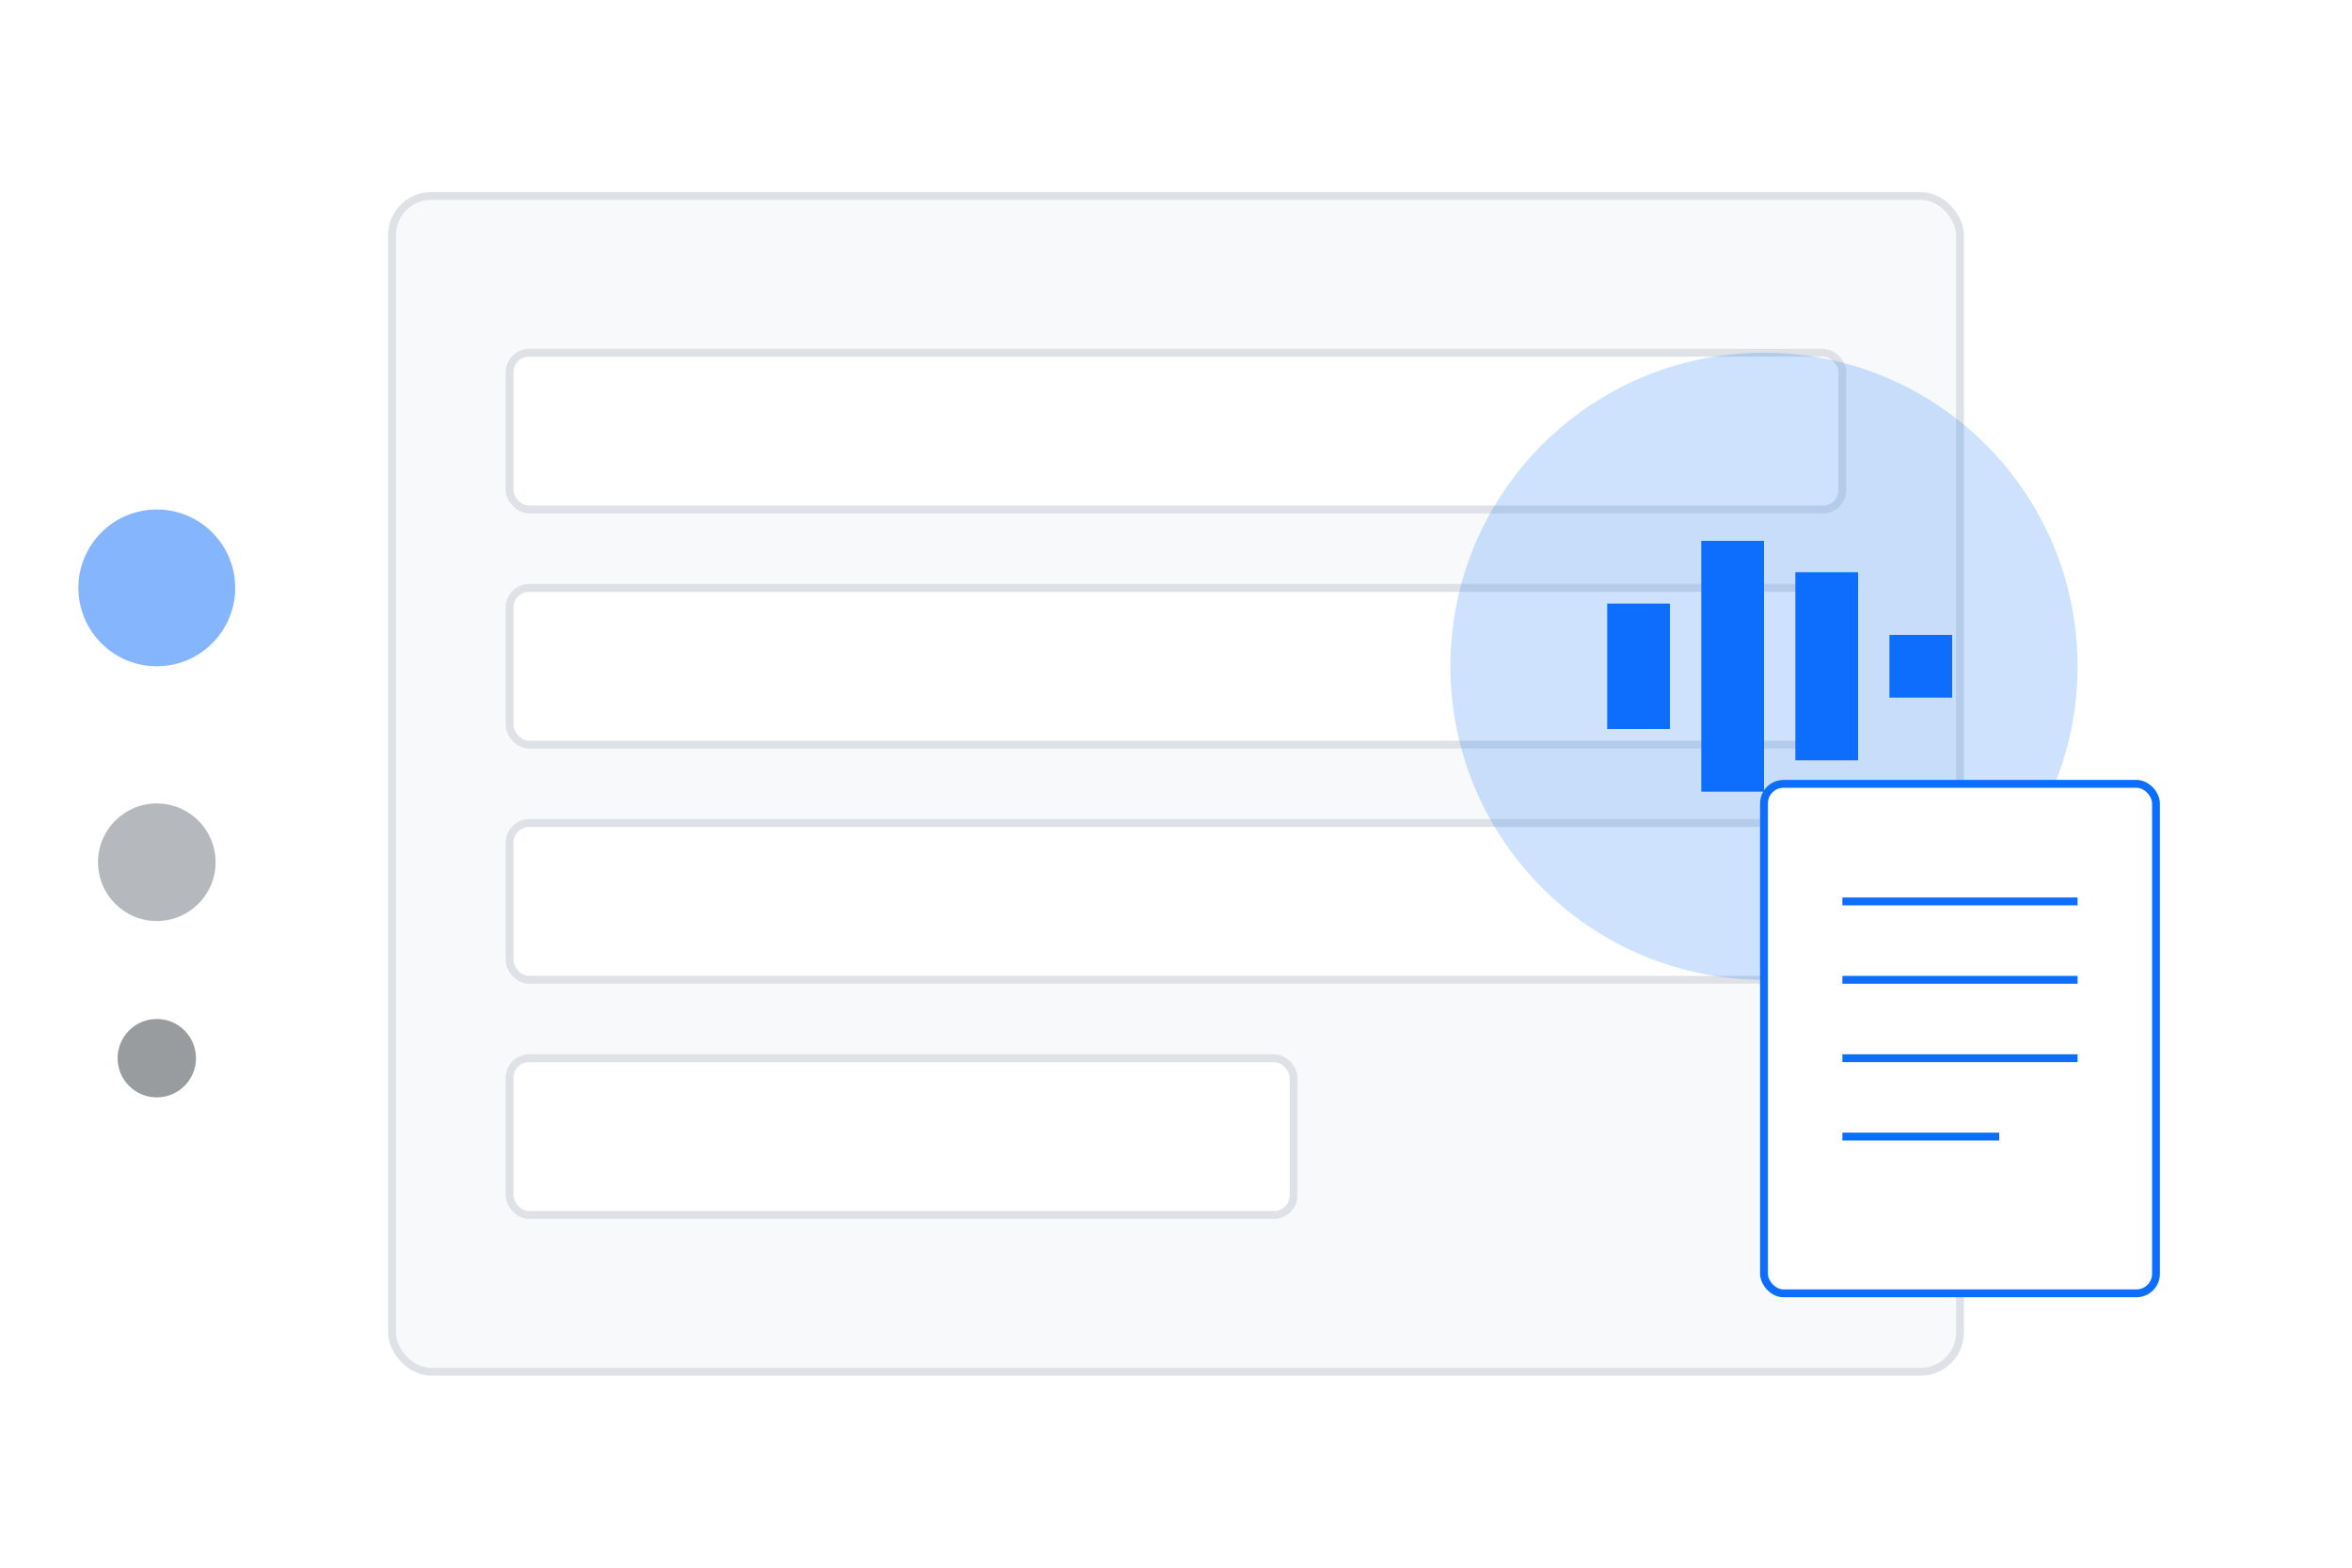 <svg xmlns="http://www.w3.org/2000/svg" width="600" height="400" viewBox="0 0 600 400">
  <style>
    .primary { fill: #0d6efd; }
    .secondary { fill: #6c757d; }
    .light { fill: #f8f9fa; }
    .white { fill: #ffffff; }
    .dark { fill: #343a40; }
  </style>
  
  <!-- 背景 -->
  <rect x="0" y="0" width="600" height="400" fill="#ffffff" />
  
  <!-- 大文档图标 -->
  <g transform="translate(50, 20)">
    <rect x="50" y="30" width="400" height="300" rx="10" ry="10" class="light" stroke="#dee2e6" stroke-width="2" />
    <rect x="80" y="70" width="340" height="40" rx="5" ry="5" class="white" stroke="#dee2e6" stroke-width="2" />
    <rect x="80" y="130" width="340" height="40" rx="5" ry="5" class="white" stroke="#dee2e6" stroke-width="2" />
    <rect x="80" y="190" width="340" height="40" rx="5" ry="5" class="white" stroke="#dee2e6" stroke-width="2" />
    <rect x="80" y="250" width="200" height="40" rx="5" ry="5" class="white" stroke="#dee2e6" stroke-width="2" />
  </g>
  
  <!-- AI生成文档图示 -->
  <g transform="translate(300, 170)">
    <circle cx="150" cy="0" r="80" class="primary" opacity="0.2" />
    <g transform="translate(150, 0) scale(0.8)">
      <path d="M-50,-20 L-30,-20 L-30,20 L-50,20 Z" class="primary" />
      <path d="M-20,-40 L0,-40 L0,40 L-20,40 Z" class="primary" />
      <path d="M10,-30 L30,-30 L30,30 L10,30 Z" class="primary" />
      <path d="M40,-10 L60,-10 L60,10 L40,10 Z" class="primary" />
    </g>
  </g>
  
  <!-- 小文档和箭头 -->
  <g transform="translate(450, 200)">
    <rect x="0" y="0" width="100" height="130" rx="5" ry="5" class="white" stroke="#0d6efd" stroke-width="2" />
    <line x1="20" y1="30" x2="80" y2="30" stroke="#0d6efd" stroke-width="2" />
    <line x1="20" y1="50" x2="80" y2="50" stroke="#0d6efd" stroke-width="2" />
    <line x1="20" y1="70" x2="80" y2="70" stroke="#0d6efd" stroke-width="2" />
    <line x1="20" y1="90" x2="60" y2="90" stroke="#0d6efd" stroke-width="2" />
  </g>
  
  <!-- 装饰元素 -->
  <g transform="translate(40, 150)">
    <circle cx="0" cy="0" r="20" class="primary" opacity="0.5" />
    <circle cx="0" cy="70" r="15" class="secondary" opacity="0.5" />
    <circle cx="0" cy="120" r="10" class="dark" opacity="0.5" />
  </g>
</svg> 